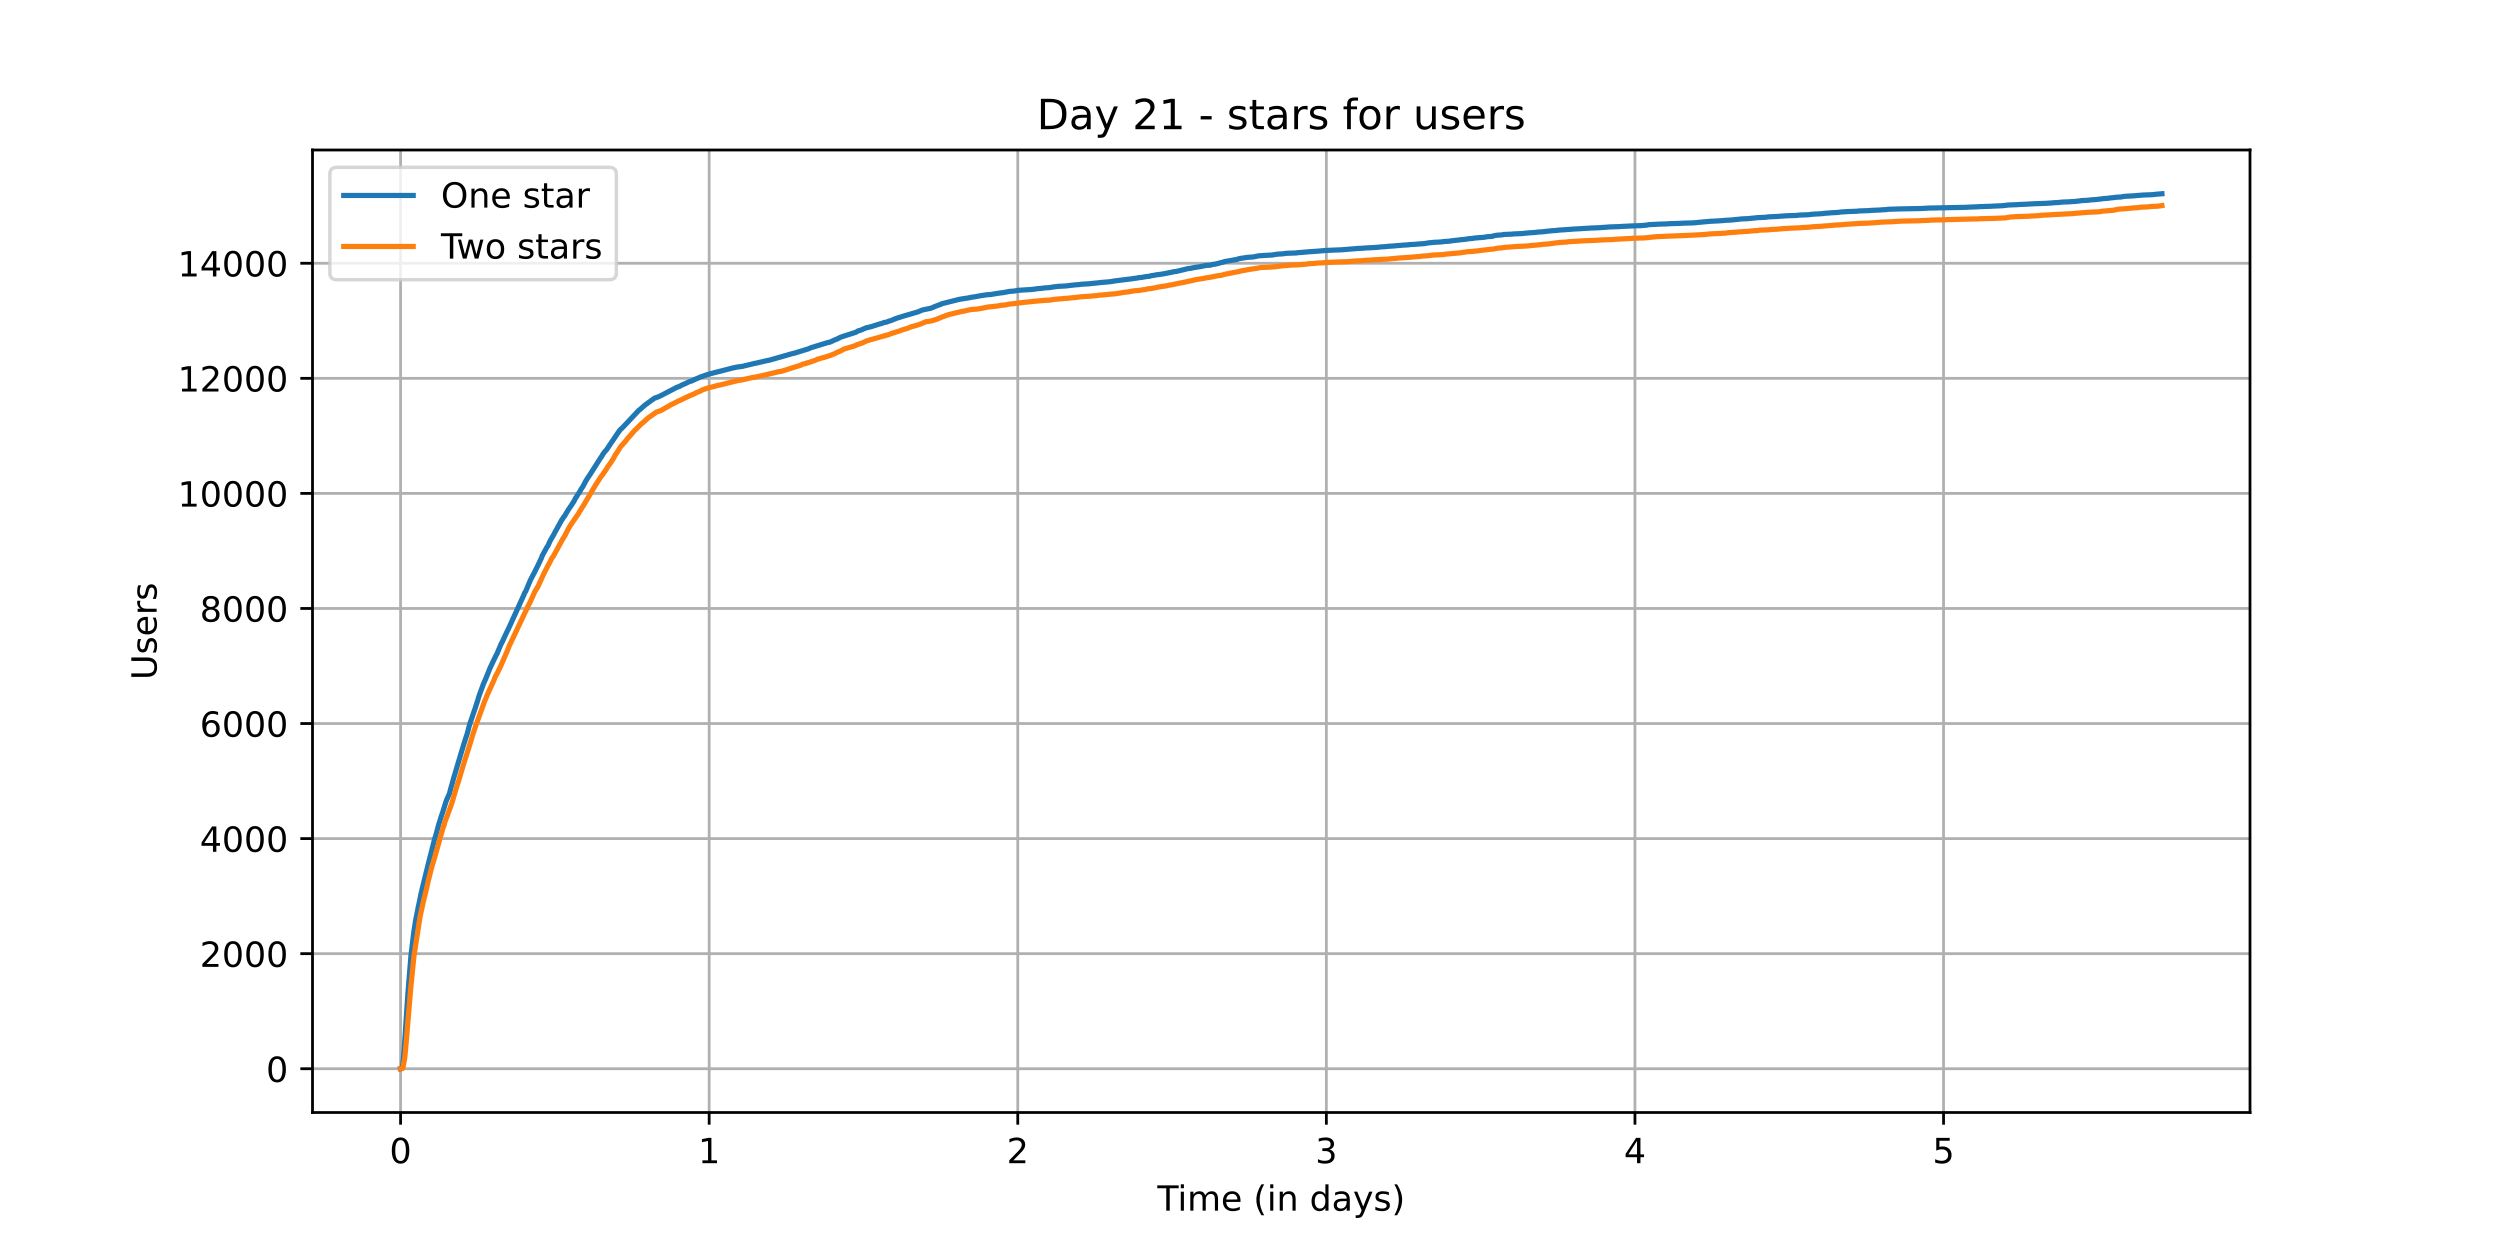 <?xml version="1.0" encoding="utf-8" standalone="no"?>
<!DOCTYPE svg PUBLIC "-//W3C//DTD SVG 1.1//EN"
  "http://www.w3.org/Graphics/SVG/1.1/DTD/svg11.dtd">
<!-- Created with matplotlib (https://matplotlib.org/) -->
<svg height="360pt" version="1.1" viewBox="0 0 720 360" width="720pt" xmlns="http://www.w3.org/2000/svg" xmlns:xlink="http://www.w3.org/1999/xlink">
 <defs>
  <style type="text/css">*{stroke-linecap:butt;stroke-linejoin:round;}</style>
 </defs>
 <g id="figure_1">
  <g id="patch_1">
   <path d="M 0 360 
L 720 360 
L 720 0 
L 0 0 
z
" style="fill:#ffffff;"/>
  </g>
  <g id="axes_1">
   <g id="patch_2">
    <path d="M 90 320.4 
L 648 320.4 
L 648 43.2 
L 90 43.2 
z
" style="fill:#ffffff;"/>
   </g>
   <g id="matplotlib.axis_1">
    <g id="xtick_1">
     <g id="line2d_1">
      <path clip-path="url(#p41614af7f3)" d="M 115.364 320.4 
L 115.364 43.2 
" style="fill:none;stroke:#b0b0b0;stroke-linecap:square;stroke-width:0.8;"/>
     </g>
     <g id="line2d_2">
      <defs>
       <path d="M 0 0 
L 0 3.5 
" id="md6f1d90fc0" style="stroke:#000000;stroke-width:0.8;"/>
      </defs>
      <g>
       <use style="stroke:#000000;stroke-width:0.8;" x="115.364" xlink:href="#md6f1d90fc0" y="320.4"/>
      </g>
     </g>
     <g id="text_1">
      <!-- 0 -->
      <g transform="translate(112.182 334.998)scale(0.1 -0.1)">
       <defs>
        <path d="M 31.781 66.406 
Q 24.172 66.406 20.328 58.906 
Q 16.5 51.422 16.5 36.375 
Q 16.5 21.391 20.328 13.891 
Q 24.172 6.391 31.781 6.391 
Q 39.453 6.391 43.281 13.891 
Q 47.125 21.391 47.125 36.375 
Q 47.125 51.422 43.281 58.906 
Q 39.453 66.406 31.781 66.406 
z
M 31.781 74.219 
Q 44.047 74.219 50.516 64.516 
Q 56.984 54.828 56.984 36.375 
Q 56.984 17.969 50.516 8.266 
Q 44.047 -1.422 31.781 -1.422 
Q 19.531 -1.422 13.062 8.266 
Q 6.594 17.969 6.594 36.375 
Q 6.594 54.828 13.062 64.516 
Q 19.531 74.219 31.781 74.219 
z
" id="DejaVuSans-48"/>
       </defs>
       <use xlink:href="#DejaVuSans-48"/>
      </g>
     </g>
    </g>
    <g id="xtick_2">
     <g id="line2d_3">
      <path clip-path="url(#p41614af7f3)" d="M 204.239 320.4 
L 204.239 43.2 
" style="fill:none;stroke:#b0b0b0;stroke-linecap:square;stroke-width:0.8;"/>
     </g>
     <g id="line2d_4">
      <g>
       <use style="stroke:#000000;stroke-width:0.8;" x="204.239" xlink:href="#md6f1d90fc0" y="320.4"/>
      </g>
     </g>
     <g id="text_2">
      <!-- 1 -->
      <g transform="translate(201.058 334.998)scale(0.1 -0.1)">
       <defs>
        <path d="M 12.406 8.297 
L 28.516 8.297 
L 28.516 63.922 
L 10.984 60.406 
L 10.984 69.391 
L 28.422 72.906 
L 38.281 72.906 
L 38.281 8.297 
L 54.391 8.297 
L 54.391 0 
L 12.406 0 
z
" id="DejaVuSans-49"/>
       </defs>
       <use xlink:href="#DejaVuSans-49"/>
      </g>
     </g>
    </g>
    <g id="xtick_3">
     <g id="line2d_5">
      <path clip-path="url(#p41614af7f3)" d="M 293.115 320.4 
L 293.115 43.2 
" style="fill:none;stroke:#b0b0b0;stroke-linecap:square;stroke-width:0.8;"/>
     </g>
     <g id="line2d_6">
      <g>
       <use style="stroke:#000000;stroke-width:0.8;" x="293.115" xlink:href="#md6f1d90fc0" y="320.4"/>
      </g>
     </g>
     <g id="text_3">
      <!-- 2 -->
      <g transform="translate(289.934 334.998)scale(0.1 -0.1)">
       <defs>
        <path d="M 19.188 8.297 
L 53.609 8.297 
L 53.609 0 
L 7.328 0 
L 7.328 8.297 
Q 12.938 14.109 22.625 23.891 
Q 32.328 33.688 34.812 36.531 
Q 39.547 41.844 41.422 45.531 
Q 43.312 49.219 43.312 52.781 
Q 43.312 58.594 39.234 62.25 
Q 35.156 65.922 28.609 65.922 
Q 23.969 65.922 18.812 64.312 
Q 13.672 62.703 7.812 59.422 
L 7.812 69.391 
Q 13.766 71.781 18.938 73 
Q 24.125 74.219 28.422 74.219 
Q 39.75 74.219 46.484 68.547 
Q 53.219 62.891 53.219 53.422 
Q 53.219 48.922 51.531 44.891 
Q 49.859 40.875 45.406 35.406 
Q 44.188 33.984 37.641 27.219 
Q 31.109 20.453 19.188 8.297 
z
" id="DejaVuSans-50"/>
       </defs>
       <use xlink:href="#DejaVuSans-50"/>
      </g>
     </g>
    </g>
    <g id="xtick_4">
     <g id="line2d_7">
      <path clip-path="url(#p41614af7f3)" d="M 381.99 320.4 
L 381.99 43.2 
" style="fill:none;stroke:#b0b0b0;stroke-linecap:square;stroke-width:0.8;"/>
     </g>
     <g id="line2d_8">
      <g>
       <use style="stroke:#000000;stroke-width:0.8;" x="381.99" xlink:href="#md6f1d90fc0" y="320.4"/>
      </g>
     </g>
     <g id="text_4">
      <!-- 3 -->
      <g transform="translate(378.809 334.998)scale(0.1 -0.1)">
       <defs>
        <path d="M 40.578 39.312 
Q 47.656 37.797 51.625 33 
Q 55.609 28.219 55.609 21.188 
Q 55.609 10.406 48.188 4.484 
Q 40.766 -1.422 27.094 -1.422 
Q 22.516 -1.422 17.656 -0.516 
Q 12.797 0.391 7.625 2.203 
L 7.625 11.719 
Q 11.719 9.328 16.594 8.109 
Q 21.484 6.891 26.812 6.891 
Q 36.078 6.891 40.938 10.547 
Q 45.797 14.203 45.797 21.188 
Q 45.797 27.641 41.281 31.266 
Q 36.766 34.906 28.719 34.906 
L 20.219 34.906 
L 20.219 43.016 
L 29.109 43.016 
Q 36.375 43.016 40.234 45.922 
Q 44.094 48.828 44.094 54.297 
Q 44.094 59.906 40.109 62.906 
Q 36.141 65.922 28.719 65.922 
Q 24.656 65.922 20.016 65.031 
Q 15.375 64.156 9.812 62.312 
L 9.812 71.094 
Q 15.438 72.656 20.344 73.438 
Q 25.25 74.219 29.594 74.219 
Q 40.828 74.219 47.359 69.109 
Q 53.906 64.016 53.906 55.328 
Q 53.906 49.266 50.438 45.094 
Q 46.969 40.922 40.578 39.312 
z
" id="DejaVuSans-51"/>
       </defs>
       <use xlink:href="#DejaVuSans-51"/>
      </g>
     </g>
    </g>
    <g id="xtick_5">
     <g id="line2d_9">
      <path clip-path="url(#p41614af7f3)" d="M 470.866 320.4 
L 470.866 43.2 
" style="fill:none;stroke:#b0b0b0;stroke-linecap:square;stroke-width:0.8;"/>
     </g>
     <g id="line2d_10">
      <g>
       <use style="stroke:#000000;stroke-width:0.8;" x="470.866" xlink:href="#md6f1d90fc0" y="320.4"/>
      </g>
     </g>
     <g id="text_5">
      <!-- 4 -->
      <g transform="translate(467.685 334.998)scale(0.1 -0.1)">
       <defs>
        <path d="M 37.797 64.312 
L 12.891 25.391 
L 37.797 25.391 
z
M 35.203 72.906 
L 47.609 72.906 
L 47.609 25.391 
L 58.016 25.391 
L 58.016 17.188 
L 47.609 17.188 
L 47.609 0 
L 37.797 0 
L 37.797 17.188 
L 4.891 17.188 
L 4.891 26.703 
z
" id="DejaVuSans-52"/>
       </defs>
       <use xlink:href="#DejaVuSans-52"/>
      </g>
     </g>
    </g>
    <g id="xtick_6">
     <g id="line2d_11">
      <path clip-path="url(#p41614af7f3)" d="M 559.741 320.4 
L 559.741 43.2 
" style="fill:none;stroke:#b0b0b0;stroke-linecap:square;stroke-width:0.8;"/>
     </g>
     <g id="line2d_12">
      <g>
       <use style="stroke:#000000;stroke-width:0.8;" x="559.741" xlink:href="#md6f1d90fc0" y="320.4"/>
      </g>
     </g>
     <g id="text_6">
      <!-- 5 -->
      <g transform="translate(556.56 334.998)scale(0.1 -0.1)">
       <defs>
        <path d="M 10.797 72.906 
L 49.516 72.906 
L 49.516 64.594 
L 19.828 64.594 
L 19.828 46.734 
Q 21.969 47.469 24.109 47.828 
Q 26.266 48.188 28.422 48.188 
Q 40.625 48.188 47.75 41.5 
Q 54.891 34.812 54.891 23.391 
Q 54.891 11.625 47.562 5.094 
Q 40.234 -1.422 26.906 -1.422 
Q 22.312 -1.422 17.547 -0.641 
Q 12.797 0.141 7.719 1.703 
L 7.719 11.625 
Q 12.109 9.234 16.797 8.062 
Q 21.484 6.891 26.703 6.891 
Q 35.156 6.891 40.078 11.328 
Q 45.016 15.766 45.016 23.391 
Q 45.016 31 40.078 35.438 
Q 35.156 39.891 26.703 39.891 
Q 22.75 39.891 18.812 39.016 
Q 14.891 38.141 10.797 36.281 
z
" id="DejaVuSans-53"/>
       </defs>
       <use xlink:href="#DejaVuSans-53"/>
      </g>
     </g>
    </g>
    <g id="text_7">
     <!-- Time (in days) -->
     <g transform="translate(333.327 348.677)scale(0.1 -0.1)">
      <defs>
       <path d="M -0.297 72.906 
L 61.375 72.906 
L 61.375 64.594 
L 35.5 64.594 
L 35.5 0 
L 25.594 0 
L 25.594 64.594 
L -0.297 64.594 
z
" id="DejaVuSans-84"/>
       <path d="M 9.422 54.688 
L 18.406 54.688 
L 18.406 0 
L 9.422 0 
z
M 9.422 75.984 
L 18.406 75.984 
L 18.406 64.594 
L 9.422 64.594 
z
" id="DejaVuSans-105"/>
       <path d="M 52 44.188 
Q 55.375 50.25 60.062 53.125 
Q 64.75 56 71.094 56 
Q 79.641 56 84.281 50.016 
Q 88.922 44.047 88.922 33.016 
L 88.922 0 
L 79.891 0 
L 79.891 32.719 
Q 79.891 40.578 77.094 44.375 
Q 74.312 48.188 68.609 48.188 
Q 61.625 48.188 57.562 43.547 
Q 53.516 38.922 53.516 30.906 
L 53.516 0 
L 44.484 0 
L 44.484 32.719 
Q 44.484 40.625 41.703 44.406 
Q 38.922 48.188 33.109 48.188 
Q 26.219 48.188 22.156 43.531 
Q 18.109 38.875 18.109 30.906 
L 18.109 0 
L 9.078 0 
L 9.078 54.688 
L 18.109 54.688 
L 18.109 46.188 
Q 21.188 51.219 25.484 53.609 
Q 29.781 56 35.688 56 
Q 41.656 56 45.828 52.969 
Q 50 49.953 52 44.188 
z
" id="DejaVuSans-109"/>
       <path d="M 56.203 29.594 
L 56.203 25.203 
L 14.891 25.203 
Q 15.484 15.922 20.484 11.062 
Q 25.484 6.203 34.422 6.203 
Q 39.594 6.203 44.453 7.469 
Q 49.312 8.734 54.109 11.281 
L 54.109 2.781 
Q 49.266 0.734 44.188 -0.344 
Q 39.109 -1.422 33.891 -1.422 
Q 20.797 -1.422 13.156 6.188 
Q 5.516 13.812 5.516 26.812 
Q 5.516 40.234 12.766 48.109 
Q 20.016 56 32.328 56 
Q 43.359 56 49.781 48.891 
Q 56.203 41.797 56.203 29.594 
z
M 47.219 32.234 
Q 47.125 39.594 43.094 43.984 
Q 39.062 48.391 32.422 48.391 
Q 24.906 48.391 20.391 44.141 
Q 15.875 39.891 15.188 32.172 
z
" id="DejaVuSans-101"/>
       <path id="DejaVuSans-32"/>
       <path d="M 31 75.875 
Q 24.469 64.656 21.281 53.656 
Q 18.109 42.672 18.109 31.391 
Q 18.109 20.125 21.312 9.062 
Q 24.516 -2 31 -13.188 
L 23.188 -13.188 
Q 15.875 -1.703 12.234 9.375 
Q 8.594 20.453 8.594 31.391 
Q 8.594 42.281 12.203 53.312 
Q 15.828 64.359 23.188 75.875 
z
" id="DejaVuSans-40"/>
       <path d="M 54.891 33.016 
L 54.891 0 
L 45.906 0 
L 45.906 32.719 
Q 45.906 40.484 42.875 44.328 
Q 39.844 48.188 33.797 48.188 
Q 26.516 48.188 22.312 43.547 
Q 18.109 38.922 18.109 30.906 
L 18.109 0 
L 9.078 0 
L 9.078 54.688 
L 18.109 54.688 
L 18.109 46.188 
Q 21.344 51.125 25.703 53.562 
Q 30.078 56 35.797 56 
Q 45.219 56 50.047 50.172 
Q 54.891 44.344 54.891 33.016 
z
" id="DejaVuSans-110"/>
       <path d="M 45.406 46.391 
L 45.406 75.984 
L 54.391 75.984 
L 54.391 0 
L 45.406 0 
L 45.406 8.203 
Q 42.578 3.328 38.25 0.953 
Q 33.938 -1.422 27.875 -1.422 
Q 17.969 -1.422 11.734 6.484 
Q 5.516 14.406 5.516 27.297 
Q 5.516 40.188 11.734 48.094 
Q 17.969 56 27.875 56 
Q 33.938 56 38.25 53.625 
Q 42.578 51.266 45.406 46.391 
z
M 14.797 27.297 
Q 14.797 17.391 18.875 11.75 
Q 22.953 6.109 30.078 6.109 
Q 37.203 6.109 41.297 11.75 
Q 45.406 17.391 45.406 27.297 
Q 45.406 37.203 41.297 42.844 
Q 37.203 48.484 30.078 48.484 
Q 22.953 48.484 18.875 42.844 
Q 14.797 37.203 14.797 27.297 
z
" id="DejaVuSans-100"/>
       <path d="M 34.281 27.484 
Q 23.391 27.484 19.188 25 
Q 14.984 22.516 14.984 16.5 
Q 14.984 11.719 18.141 8.906 
Q 21.297 6.109 26.703 6.109 
Q 34.188 6.109 38.703 11.406 
Q 43.219 16.703 43.219 25.484 
L 43.219 27.484 
z
M 52.203 31.203 
L 52.203 0 
L 43.219 0 
L 43.219 8.297 
Q 40.141 3.328 35.547 0.953 
Q 30.953 -1.422 24.312 -1.422 
Q 15.922 -1.422 10.953 3.297 
Q 6 8.016 6 15.922 
Q 6 25.141 12.172 29.828 
Q 18.359 34.516 30.609 34.516 
L 43.219 34.516 
L 43.219 35.406 
Q 43.219 41.609 39.141 45 
Q 35.062 48.391 27.688 48.391 
Q 23 48.391 18.547 47.266 
Q 14.109 46.141 10.016 43.891 
L 10.016 52.203 
Q 14.938 54.109 19.578 55.047 
Q 24.219 56 28.609 56 
Q 40.484 56 46.344 49.844 
Q 52.203 43.703 52.203 31.203 
z
" id="DejaVuSans-97"/>
       <path d="M 32.172 -5.078 
Q 28.375 -14.844 24.75 -17.812 
Q 21.141 -20.797 15.094 -20.797 
L 7.906 -20.797 
L 7.906 -13.281 
L 13.188 -13.281 
Q 16.891 -13.281 18.938 -11.516 
Q 21 -9.766 23.484 -3.219 
L 25.094 0.875 
L 2.984 54.688 
L 12.5 54.688 
L 29.594 11.922 
L 46.688 54.688 
L 56.203 54.688 
z
" id="DejaVuSans-121"/>
       <path d="M 44.281 53.078 
L 44.281 44.578 
Q 40.484 46.531 36.375 47.5 
Q 32.281 48.484 27.875 48.484 
Q 21.188 48.484 17.844 46.438 
Q 14.5 44.391 14.5 40.281 
Q 14.5 37.156 16.891 35.375 
Q 19.281 33.594 26.516 31.984 
L 29.594 31.297 
Q 39.156 29.25 43.188 25.516 
Q 47.219 21.781 47.219 15.094 
Q 47.219 7.469 41.188 3.016 
Q 35.156 -1.422 24.609 -1.422 
Q 20.219 -1.422 15.453 -0.562 
Q 10.688 0.297 5.422 2 
L 5.422 11.281 
Q 10.406 8.688 15.234 7.391 
Q 20.062 6.109 24.812 6.109 
Q 31.156 6.109 34.562 8.281 
Q 37.984 10.453 37.984 14.406 
Q 37.984 18.062 35.516 20.016 
Q 33.062 21.969 24.703 23.781 
L 21.578 24.516 
Q 13.234 26.266 9.516 29.906 
Q 5.812 33.547 5.812 39.891 
Q 5.812 47.609 11.281 51.797 
Q 16.75 56 26.812 56 
Q 31.781 56 36.172 55.266 
Q 40.578 54.547 44.281 53.078 
z
" id="DejaVuSans-115"/>
       <path d="M 8.016 75.875 
L 15.828 75.875 
Q 23.141 64.359 26.781 53.312 
Q 30.422 42.281 30.422 31.391 
Q 30.422 20.453 26.781 9.375 
Q 23.141 -1.703 15.828 -13.188 
L 8.016 -13.188 
Q 14.5 -2 17.703 9.062 
Q 20.906 20.125 20.906 31.391 
Q 20.906 42.672 17.703 53.656 
Q 14.5 64.656 8.016 75.875 
z
" id="DejaVuSans-41"/>
      </defs>
      <use xlink:href="#DejaVuSans-84"/>
      <use x="57.959" xlink:href="#DejaVuSans-105"/>
      <use x="85.742" xlink:href="#DejaVuSans-109"/>
      <use x="183.154" xlink:href="#DejaVuSans-101"/>
      <use x="244.678" xlink:href="#DejaVuSans-32"/>
      <use x="276.465" xlink:href="#DejaVuSans-40"/>
      <use x="315.479" xlink:href="#DejaVuSans-105"/>
      <use x="343.262" xlink:href="#DejaVuSans-110"/>
      <use x="406.641" xlink:href="#DejaVuSans-32"/>
      <use x="438.428" xlink:href="#DejaVuSans-100"/>
      <use x="501.904" xlink:href="#DejaVuSans-97"/>
      <use x="563.184" xlink:href="#DejaVuSans-121"/>
      <use x="622.363" xlink:href="#DejaVuSans-115"/>
      <use x="674.463" xlink:href="#DejaVuSans-41"/>
     </g>
    </g>
   </g>
   <g id="matplotlib.axis_2">
    <g id="ytick_1">
     <g id="line2d_13">
      <path clip-path="url(#p41614af7f3)" d="M 90 307.8 
L 648 307.8 
" style="fill:none;stroke:#b0b0b0;stroke-linecap:square;stroke-width:0.8;"/>
     </g>
     <g id="line2d_14">
      <defs>
       <path d="M 0 0 
L -3.5 0 
" id="mca135cfff0" style="stroke:#000000;stroke-width:0.8;"/>
      </defs>
      <g>
       <use style="stroke:#000000;stroke-width:0.8;" x="90" xlink:href="#mca135cfff0" y="307.8"/>
      </g>
     </g>
     <g id="text_8">
      <!-- 0 -->
      <g transform="translate(76.638 311.599)scale(0.1 -0.1)">
       <use xlink:href="#DejaVuSans-48"/>
      </g>
     </g>
    </g>
    <g id="ytick_2">
     <g id="line2d_15">
      <path clip-path="url(#p41614af7f3)" d="M 90 274.66 
L 648 274.66 
" style="fill:none;stroke:#b0b0b0;stroke-linecap:square;stroke-width:0.8;"/>
     </g>
     <g id="line2d_16">
      <g>
       <use style="stroke:#000000;stroke-width:0.8;" x="90" xlink:href="#mca135cfff0" y="274.66"/>
      </g>
     </g>
     <g id="text_9">
      <!-- 2000 -->
      <g transform="translate(57.55 278.459)scale(0.1 -0.1)">
       <use xlink:href="#DejaVuSans-50"/>
       <use x="63.623" xlink:href="#DejaVuSans-48"/>
       <use x="127.246" xlink:href="#DejaVuSans-48"/>
       <use x="190.869" xlink:href="#DejaVuSans-48"/>
      </g>
     </g>
    </g>
    <g id="ytick_3">
     <g id="line2d_17">
      <path clip-path="url(#p41614af7f3)" d="M 90 241.519 
L 648 241.519 
" style="fill:none;stroke:#b0b0b0;stroke-linecap:square;stroke-width:0.8;"/>
     </g>
     <g id="line2d_18">
      <g>
       <use style="stroke:#000000;stroke-width:0.8;" x="90" xlink:href="#mca135cfff0" y="241.519"/>
      </g>
     </g>
     <g id="text_10">
      <!-- 4000 -->
      <g transform="translate(57.55 245.318)scale(0.1 -0.1)">
       <use xlink:href="#DejaVuSans-52"/>
       <use x="63.623" xlink:href="#DejaVuSans-48"/>
       <use x="127.246" xlink:href="#DejaVuSans-48"/>
       <use x="190.869" xlink:href="#DejaVuSans-48"/>
      </g>
     </g>
    </g>
    <g id="ytick_4">
     <g id="line2d_19">
      <path clip-path="url(#p41614af7f3)" d="M 90 208.379 
L 648 208.379 
" style="fill:none;stroke:#b0b0b0;stroke-linecap:square;stroke-width:0.8;"/>
     </g>
     <g id="line2d_20">
      <g>
       <use style="stroke:#000000;stroke-width:0.8;" x="90" xlink:href="#mca135cfff0" y="208.379"/>
      </g>
     </g>
     <g id="text_11">
      <!-- 6000 -->
      <g transform="translate(57.55 212.178)scale(0.1 -0.1)">
       <defs>
        <path d="M 33.016 40.375 
Q 26.375 40.375 22.484 35.828 
Q 18.609 31.297 18.609 23.391 
Q 18.609 15.531 22.484 10.953 
Q 26.375 6.391 33.016 6.391 
Q 39.656 6.391 43.531 10.953 
Q 47.406 15.531 47.406 23.391 
Q 47.406 31.297 43.531 35.828 
Q 39.656 40.375 33.016 40.375 
z
M 52.594 71.297 
L 52.594 62.312 
Q 48.875 64.062 45.094 64.984 
Q 41.312 65.922 37.594 65.922 
Q 27.828 65.922 22.672 59.328 
Q 17.531 52.734 16.797 39.406 
Q 19.672 43.656 24.016 45.922 
Q 28.375 48.188 33.594 48.188 
Q 44.578 48.188 50.953 41.516 
Q 57.328 34.859 57.328 23.391 
Q 57.328 12.156 50.688 5.359 
Q 44.047 -1.422 33.016 -1.422 
Q 20.359 -1.422 13.672 8.266 
Q 6.984 17.969 6.984 36.375 
Q 6.984 53.656 15.188 63.938 
Q 23.391 74.219 37.203 74.219 
Q 40.922 74.219 44.703 73.484 
Q 48.484 72.75 52.594 71.297 
z
" id="DejaVuSans-54"/>
       </defs>
       <use xlink:href="#DejaVuSans-54"/>
       <use x="63.623" xlink:href="#DejaVuSans-48"/>
       <use x="127.246" xlink:href="#DejaVuSans-48"/>
       <use x="190.869" xlink:href="#DejaVuSans-48"/>
      </g>
     </g>
    </g>
    <g id="ytick_5">
     <g id="line2d_21">
      <path clip-path="url(#p41614af7f3)" d="M 90 175.238 
L 648 175.238 
" style="fill:none;stroke:#b0b0b0;stroke-linecap:square;stroke-width:0.8;"/>
     </g>
     <g id="line2d_22">
      <g>
       <use style="stroke:#000000;stroke-width:0.8;" x="90" xlink:href="#mca135cfff0" y="175.238"/>
      </g>
     </g>
     <g id="text_12">
      <!-- 8000 -->
      <g transform="translate(57.55 179.037)scale(0.1 -0.1)">
       <defs>
        <path d="M 31.781 34.625 
Q 24.75 34.625 20.719 30.859 
Q 16.703 27.094 16.703 20.516 
Q 16.703 13.922 20.719 10.156 
Q 24.75 6.391 31.781 6.391 
Q 38.812 6.391 42.859 10.172 
Q 46.922 13.969 46.922 20.516 
Q 46.922 27.094 42.891 30.859 
Q 38.875 34.625 31.781 34.625 
z
M 21.922 38.812 
Q 15.578 40.375 12.031 44.719 
Q 8.5 49.078 8.5 55.328 
Q 8.5 64.062 14.719 69.141 
Q 20.953 74.219 31.781 74.219 
Q 42.672 74.219 48.875 69.141 
Q 55.078 64.062 55.078 55.328 
Q 55.078 49.078 51.531 44.719 
Q 48 40.375 41.703 38.812 
Q 48.828 37.156 52.797 32.312 
Q 56.781 27.484 56.781 20.516 
Q 56.781 9.906 50.312 4.234 
Q 43.844 -1.422 31.781 -1.422 
Q 19.734 -1.422 13.25 4.234 
Q 6.781 9.906 6.781 20.516 
Q 6.781 27.484 10.781 32.312 
Q 14.797 37.156 21.922 38.812 
z
M 18.312 54.391 
Q 18.312 48.734 21.844 45.562 
Q 25.391 42.391 31.781 42.391 
Q 38.141 42.391 41.719 45.562 
Q 45.312 48.734 45.312 54.391 
Q 45.312 60.062 41.719 63.234 
Q 38.141 66.406 31.781 66.406 
Q 25.391 66.406 21.844 63.234 
Q 18.312 60.062 18.312 54.391 
z
" id="DejaVuSans-56"/>
       </defs>
       <use xlink:href="#DejaVuSans-56"/>
       <use x="63.623" xlink:href="#DejaVuSans-48"/>
       <use x="127.246" xlink:href="#DejaVuSans-48"/>
       <use x="190.869" xlink:href="#DejaVuSans-48"/>
      </g>
     </g>
    </g>
    <g id="ytick_6">
     <g id="line2d_23">
      <path clip-path="url(#p41614af7f3)" d="M 90 142.098 
L 648 142.098 
" style="fill:none;stroke:#b0b0b0;stroke-linecap:square;stroke-width:0.8;"/>
     </g>
     <g id="line2d_24">
      <g>
       <use style="stroke:#000000;stroke-width:0.8;" x="90" xlink:href="#mca135cfff0" y="142.098"/>
      </g>
     </g>
     <g id="text_13">
      <!-- 10000 -->
      <g transform="translate(51.188 145.897)scale(0.1 -0.1)">
       <use xlink:href="#DejaVuSans-49"/>
       <use x="63.623" xlink:href="#DejaVuSans-48"/>
       <use x="127.246" xlink:href="#DejaVuSans-48"/>
       <use x="190.869" xlink:href="#DejaVuSans-48"/>
       <use x="254.492" xlink:href="#DejaVuSans-48"/>
      </g>
     </g>
    </g>
    <g id="ytick_7">
     <g id="line2d_25">
      <path clip-path="url(#p41614af7f3)" d="M 90 108.957 
L 648 108.957 
" style="fill:none;stroke:#b0b0b0;stroke-linecap:square;stroke-width:0.8;"/>
     </g>
     <g id="line2d_26">
      <g>
       <use style="stroke:#000000;stroke-width:0.8;" x="90" xlink:href="#mca135cfff0" y="108.957"/>
      </g>
     </g>
     <g id="text_14">
      <!-- 12000 -->
      <g transform="translate(51.188 112.757)scale(0.1 -0.1)">
       <use xlink:href="#DejaVuSans-49"/>
       <use x="63.623" xlink:href="#DejaVuSans-50"/>
       <use x="127.246" xlink:href="#DejaVuSans-48"/>
       <use x="190.869" xlink:href="#DejaVuSans-48"/>
       <use x="254.492" xlink:href="#DejaVuSans-48"/>
      </g>
     </g>
    </g>
    <g id="ytick_8">
     <g id="line2d_27">
      <path clip-path="url(#p41614af7f3)" d="M 90 75.817 
L 648 75.817 
" style="fill:none;stroke:#b0b0b0;stroke-linecap:square;stroke-width:0.8;"/>
     </g>
     <g id="line2d_28">
      <g>
       <use style="stroke:#000000;stroke-width:0.8;" x="90" xlink:href="#mca135cfff0" y="75.817"/>
      </g>
     </g>
     <g id="text_15">
      <!-- 14000 -->
      <g transform="translate(51.188 79.616)scale(0.1 -0.1)">
       <use xlink:href="#DejaVuSans-49"/>
       <use x="63.623" xlink:href="#DejaVuSans-52"/>
       <use x="127.246" xlink:href="#DejaVuSans-48"/>
       <use x="190.869" xlink:href="#DejaVuSans-48"/>
       <use x="254.492" xlink:href="#DejaVuSans-48"/>
      </g>
     </g>
    </g>
    <g id="text_16">
     <!-- Users -->
     <g transform="translate(45.108 195.801)rotate(-90)scale(0.1 -0.1)">
      <defs>
       <path d="M 8.688 72.906 
L 18.609 72.906 
L 18.609 28.609 
Q 18.609 16.891 22.844 11.734 
Q 27.094 6.594 36.625 6.594 
Q 46.094 6.594 50.344 11.734 
Q 54.594 16.891 54.594 28.609 
L 54.594 72.906 
L 64.5 72.906 
L 64.5 27.391 
Q 64.5 13.141 57.438 5.859 
Q 50.391 -1.422 36.625 -1.422 
Q 22.797 -1.422 15.734 5.859 
Q 8.688 13.141 8.688 27.391 
z
" id="DejaVuSans-85"/>
       <path d="M 41.109 46.297 
Q 39.594 47.172 37.812 47.578 
Q 36.031 48 33.891 48 
Q 26.266 48 22.188 43.047 
Q 18.109 38.094 18.109 28.812 
L 18.109 0 
L 9.078 0 
L 9.078 54.688 
L 18.109 54.688 
L 18.109 46.188 
Q 20.953 51.172 25.484 53.578 
Q 30.031 56 36.531 56 
Q 37.453 56 38.578 55.875 
Q 39.703 55.766 41.062 55.516 
z
" id="DejaVuSans-114"/>
      </defs>
      <use xlink:href="#DejaVuSans-85"/>
      <use x="73.193" xlink:href="#DejaVuSans-115"/>
      <use x="125.293" xlink:href="#DejaVuSans-101"/>
      <use x="186.816" xlink:href="#DejaVuSans-114"/>
      <use x="227.93" xlink:href="#DejaVuSans-115"/>
     </g>
    </g>
   </g>
   <g id="line2d_29">
    <path clip-path="url(#p41614af7f3)" d="M 115.364 307.8 
L 115.726 307.717 
L 115.786 307.651 
L 116.031 306.474 
L 116.398 302.348 
L 116.888 294.991 
L 117.499 285.745 
L 118.357 275.273 
L 119.151 268.611 
L 119.702 265.049 
L 120.558 260.741 
L 120.741 259.962 
L 121.17 257.808 
L 121.659 255.687 
L 123.8 246.971 
L 123.984 246.324 
L 125.145 241.735 
L 125.512 240.575 
L 125.94 239.017 
L 126.368 237.377 
L 126.675 236.482 
L 126.98 235.421 
L 127.347 234.344 
L 127.47 233.996 
L 128.448 230.848 
L 128.693 230.235 
L 129.304 228.859 
L 129.426 228.594 
L 129.733 227.451 
L 129.854 226.937 
L 130.221 225.711 
L 130.649 224.12 
L 133.157 215.703 
L 133.402 214.891 
L 134.38 211.825 
L 134.503 211.51 
L 135.242 208.677 
L 136.526 204.915 
L 136.832 204.037 
L 137.566 201.767 
L 137.933 200.508 
L 139.218 196.995 
L 139.83 195.636 
L 140.87 193.051 
L 140.991 192.72 
L 141.298 192.04 
L 142.399 189.704 
L 142.949 188.577 
L 143.071 188.445 
L 144.234 185.644 
L 144.722 184.716 
L 145.395 183.225 
L 146.19 181.568 
L 146.313 181.319 
L 146.618 180.69 
L 150.839 171.41 
L 151.144 170.648 
L 151.327 170.433 
L 151.572 169.903 
L 151.939 169.008 
L 152.735 167.135 
L 152.979 166.638 
L 153.835 165.014 
L 154.325 164.037 
L 154.936 162.811 
L 155.915 160.739 
L 156.221 159.927 
L 157.199 158.171 
L 157.504 157.574 
L 157.689 157.359 
L 157.811 157.177 
L 158.3 156.066 
L 158.422 155.801 
L 159.584 153.78 
L 159.952 153.034 
L 160.074 152.852 
L 161.847 149.621 
L 161.909 149.621 
L 162.337 148.892 
L 162.52 148.742 
L 163.683 146.787 
L 164.172 146.091 
L 164.539 145.544 
L 164.722 145.263 
L 164.906 144.964 
L 165.273 144.418 
L 165.701 143.556 
L 166.068 143.009 
L 166.435 142.396 
L 166.802 141.882 
L 167.414 140.789 
L 167.842 140.176 
L 168.76 138.436 
L 169.434 137.375 
L 169.923 136.663 
L 172.86 132.04 
L 173.288 131.427 
L 173.717 130.681 
L 173.839 130.548 
L 174.145 130.101 
L 174.636 129.604 
L 176.043 127.499 
L 176.471 126.886 
L 178.123 124.417 
L 178.184 124.401 
L 178.49 123.904 
L 178.918 123.489 
L 179.224 123.224 
L 183.997 118.154 
L 184.18 118.054 
L 185.405 116.977 
L 185.648 116.745 
L 187.485 115.403 
L 187.606 115.304 
L 188.585 114.624 
L 188.952 114.525 
L 189.932 114.144 
L 194.214 111.923 
L 194.581 111.725 
L 194.948 111.542 
L 195.683 111.294 
L 195.928 111.145 
L 196.233 110.962 
L 197.334 110.482 
L 197.517 110.415 
L 198.007 110.15 
L 198.679 109.869 
L 198.924 109.802 
L 199.23 109.703 
L 200.82 108.957 
L 201.127 108.874 
L 201.554 108.642 
L 203.022 108.129 
L 203.573 107.93 
L 203.94 107.864 
L 204.185 107.731 
L 210.667 106.074 
L 210.851 106.008 
L 211.034 105.958 
L 211.585 105.875 
L 212.014 105.759 
L 212.809 105.643 
L 213.665 105.544 
L 217.151 104.699 
L 217.701 104.599 
L 220.882 103.854 
L 221.494 103.754 
L 228.282 101.816 
L 228.466 101.766 
L 228.955 101.683 
L 229.567 101.468 
L 232.808 100.473 
L 233.786 100.059 
L 234.214 99.96 
L 234.765 99.761 
L 235.132 99.661 
L 236.844 99.131 
L 237.027 99.065 
L 237.395 98.965 
L 237.823 98.833 
L 238.067 98.75 
L 238.435 98.651 
L 238.863 98.568 
L 239.107 98.501 
L 240.514 97.855 
L 241.186 97.59 
L 241.493 97.408 
L 241.676 97.358 
L 241.981 97.159 
L 243.389 96.679 
L 243.878 96.53 
L 245.958 95.867 
L 246.141 95.784 
L 246.447 95.718 
L 247.121 95.303 
L 247.488 95.204 
L 247.855 95.105 
L 248.528 94.806 
L 248.895 94.641 
L 249.568 94.375 
L 250.057 94.293 
L 250.546 94.144 
L 250.913 94.077 
L 251.158 93.994 
L 253.299 93.315 
L 253.483 93.265 
L 253.85 93.182 
L 254.645 92.868 
L 255.257 92.785 
L 256.052 92.47 
L 256.48 92.37 
L 257.215 92.072 
L 258.132 91.691 
L 258.438 91.592 
L 260.09 91.078 
L 260.274 91.012 
L 264.434 89.802 
L 264.679 89.686 
L 265.658 89.272 
L 267.432 88.907 
L 267.922 88.824 
L 268.657 88.543 
L 268.84 88.443 
L 269.636 88.129 
L 269.881 88.029 
L 270.553 87.781 
L 270.798 87.714 
L 271.043 87.565 
L 271.226 87.515 
L 271.41 87.433 
L 276.305 86.206 
L 276.917 86.107 
L 277.834 85.958 
L 278.568 85.858 
L 280.097 85.56 
L 280.893 85.461 
L 281.26 85.378 
L 281.811 85.278 
L 282.973 85.063 
L 283.646 84.997 
L 283.891 84.914 
L 285.42 84.814 
L 286.521 84.616 
L 287.132 84.516 
L 288.111 84.367 
L 289.028 84.268 
L 289.457 84.152 
L 290.068 84.069 
L 290.496 83.953 
L 291.658 83.853 
L 292.331 83.787 
L 292.821 83.688 
L 293.126 83.621 
L 294.656 83.522 
L 295.144 83.489 
L 296.857 83.389 
L 297.469 83.323 
L 298.325 83.224 
L 298.57 83.157 
L 299.853 83.058 
L 300.771 82.925 
L 302.239 82.826 
L 302.484 82.793 
L 302.973 82.693 
L 303.646 82.611 
L 304.441 82.511 
L 304.992 82.461 
L 306.949 82.362 
L 307.622 82.279 
L 308.355 82.18 
L 309.028 82.114 
L 309.946 82.014 
L 310.373 81.998 
L 311.23 81.898 
L 311.841 81.832 
L 313.677 81.732 
L 314.472 81.633 
L 315.45 81.534 
L 316.062 81.484 
L 316.735 81.401 
L 317.041 81.351 
L 318.388 81.252 
L 318.938 81.202 
L 319.916 81.103 
L 320.838 80.937 
L 324.065 80.523 
L 324.676 80.456 
L 325.41 80.357 
L 325.961 80.307 
L 326.45 80.208 
L 326.694 80.175 
L 327.429 80.092 
L 327.796 79.993 
L 328.835 79.893 
L 330.18 79.645 
L 331.098 79.562 
L 331.403 79.429 
L 332.383 79.28 
L 332.81 79.197 
L 333.116 79.131 
L 334.034 79.031 
L 334.889 78.899 
L 335.44 78.799 
L 337.092 78.468 
L 337.52 78.402 
L 337.825 78.286 
L 338.743 78.186 
L 342.168 77.358 
L 343.024 77.258 
L 343.452 77.142 
L 344.676 76.927 
L 345.471 76.828 
L 347.307 76.447 
L 348.653 76.364 
L 349.203 76.165 
L 349.938 76.082 
L 350.305 75.983 
L 350.733 75.9 
L 351.222 75.734 
L 351.467 75.717 
L 351.651 75.618 
L 352.262 75.519 
L 352.63 75.336 
L 353.609 75.171 
L 354.282 75.071 
L 355.506 74.839 
L 356.178 74.74 
L 356.484 74.607 
L 356.852 74.508 
L 357.219 74.425 
L 357.831 74.342 
L 358.076 74.309 
L 358.627 74.21 
L 359.361 74.11 
L 360.891 74.011 
L 362.481 73.679 
L 363.95 73.58 
L 364.439 73.547 
L 366.459 73.447 
L 366.826 73.348 
L 367.499 73.265 
L 367.805 73.199 
L 369.518 73.099 
L 369.824 73.05 
L 370.558 72.95 
L 373.372 72.851 
L 373.74 72.768 
L 374.291 72.735 
L 375.576 72.635 
L 376.126 72.586 
L 377.166 72.486 
L 377.594 72.47 
L 379.062 72.37 
L 379.674 72.321 
L 380.835 72.221 
L 381.509 72.155 
L 383.465 72.055 
L 383.955 72.039 
L 386.463 71.939 
L 387.013 71.89 
L 388.176 71.79 
L 388.726 71.741 
L 390.194 71.641 
L 390.867 71.558 
L 392.762 71.475 
L 393.068 71.426 
L 395.025 71.326 
L 395.453 71.31 
L 396.861 71.21 
L 397.533 71.127 
L 399.062 71.028 
L 399.857 70.929 
L 401.509 70.829 
L 402.12 70.763 
L 403.405 70.663 
L 403.955 70.614 
L 405.607 70.514 
L 405.913 70.448 
L 407.808 70.349 
L 408.543 70.266 
L 410.132 70.166 
L 411.356 69.951 
L 412.395 69.852 
L 413.069 69.785 
L 415.026 69.686 
L 415.943 69.553 
L 417.533 69.454 
L 417.901 69.371 
L 418.756 69.272 
L 419.368 69.205 
L 420.102 69.122 
L 420.347 69.089 
L 421.203 68.99 
L 421.815 68.94 
L 422.549 68.841 
L 422.915 68.758 
L 424.139 68.658 
L 424.506 68.576 
L 425.607 68.476 
L 426.096 68.443 
L 427.319 68.344 
L 428.421 68.161 
L 429.704 68.079 
L 430.256 67.896 
L 431.234 67.731 
L 432.579 67.648 
L 433.008 67.532 
L 435.395 67.432 
L 436.006 67.366 
L 438.332 67.267 
L 439.004 67.184 
L 440.167 67.084 
L 440.411 67.051 
L 442.063 66.952 
L 442.919 66.836 
L 444.449 66.736 
L 445.245 66.637 
L 446.101 66.538 
L 446.775 66.471 
L 448.182 66.372 
L 448.917 66.272 
L 450.507 66.173 
L 451.119 66.123 
L 452.526 66.024 
L 453.076 65.974 
L 455.034 65.875 
L 455.646 65.825 
L 457.481 65.726 
L 458.093 65.676 
L 460.724 65.576 
L 461.275 65.527 
L 462.804 65.427 
L 463.415 65.361 
L 466.413 65.262 
L 466.963 65.212 
L 469.165 65.112 
L 469.715 65.079 
L 472.528 64.98 
L 473.14 64.93 
L 474.303 64.831 
L 474.731 64.715 
L 475.22 64.682 
L 477.116 64.599 
L 477.361 64.566 
L 480.174 64.483 
L 480.48 64.433 
L 483.844 64.334 
L 484.456 64.284 
L 487.698 64.185 
L 488.187 64.151 
L 489.043 64.052 
L 489.655 64.002 
L 490.696 63.903 
L 491.247 63.853 
L 492.225 63.77 
L 492.47 63.737 
L 494.427 63.638 
L 494.855 63.621 
L 496.261 63.522 
L 496.934 63.455 
L 498.769 63.356 
L 499.564 63.257 
L 500.665 63.157 
L 501.46 63.058 
L 503.602 62.958 
L 504.274 62.875 
L 505.375 62.776 
L 505.681 62.726 
L 506.293 62.677 
L 508.494 62.577 
L 508.801 62.528 
L 509.473 62.445 
L 511.797 62.345 
L 512.347 62.296 
L 513.876 62.196 
L 514.488 62.146 
L 517.363 62.047 
L 518.096 61.948 
L 520.849 61.848 
L 521.767 61.716 
L 523.235 61.616 
L 523.724 61.6 
L 524.947 61.517 
L 525.254 61.45 
L 526.66 61.351 
L 527.334 61.285 
L 529.292 61.185 
L 530.211 61.053 
L 531.679 60.97 
L 531.924 60.937 
L 534.738 60.837 
L 535.411 60.754 
L 538.225 60.655 
L 538.837 60.589 
L 541.285 60.489 
L 541.836 60.44 
L 543.365 60.357 
L 543.732 60.274 
L 547.035 60.175 
L 547.524 60.158 
L 552.968 60.059 
L 553.396 60.042 
L 555.047 59.959 
L 555.292 59.926 
L 560.613 59.827 
L 561.041 59.81 
L 566.239 59.711 
L 566.852 59.661 
L 569.481 59.561 
L 570.093 59.512 
L 573.212 59.412 
L 573.763 59.379 
L 576.026 59.28 
L 576.454 59.263 
L 577.494 59.164 
L 578.289 59.048 
L 580.918 58.948 
L 581.53 58.899 
L 583.733 58.799 
L 584.284 58.766 
L 586.118 58.667 
L 586.608 58.65 
L 589.482 58.551 
L 589.727 58.518 
L 591.011 58.451 
L 591.195 58.402 
L 593.091 58.302 
L 593.825 58.203 
L 596.088 58.12 
L 596.333 58.087 
L 597.861 57.987 
L 598.596 57.904 
L 599.146 57.838 
L 599.392 57.772 
L 601.348 57.672 
L 602.145 57.573 
L 603.49 57.474 
L 604.163 57.407 
L 605.02 57.308 
L 605.877 57.192 
L 607.222 57.092 
L 607.528 57.026 
L 608.567 56.927 
L 609.424 56.811 
L 610.954 56.728 
L 611.321 56.629 
L 612.116 56.529 
L 612.605 56.496 
L 614.623 56.397 
L 615.359 56.314 
L 616.765 56.214 
L 617.01 56.181 
L 619.579 56.082 
L 620.068 56.049 
L 620.863 55.949 
L 621.475 55.899 
L 622.636 55.8 
L 622.636 55.8 
" style="fill:none;stroke:#1f77b4;stroke-linecap:square;stroke-width:1.5;"/>
   </g>
   <g id="line2d_30">
    <path clip-path="url(#p41614af7f3)" d="M 115.364 307.8 
L 115.909 307.717 
L 116.031 307.601 
L 116.582 304.585 
L 117.132 298.57 
L 117.561 293.251 
L 118.295 284.585 
L 119.213 275.355 
L 120.986 263.972 
L 121.966 259.465 
L 122.76 256.283 
L 123.372 253.549 
L 124.044 250.881 
L 124.472 249.257 
L 125.023 247.468 
L 125.573 245.546 
L 127.531 238.603 
L 127.775 238.023 
L 128.143 236.681 
L 128.387 236.034 
L 128.631 235.405 
L 128.938 234.593 
L 129.243 233.681 
L 129.61 232.77 
L 130.161 231.179 
L 131.812 225.678 
L 132.117 224.816 
L 132.485 223.557 
L 132.729 222.695 
L 133.892 218.868 
L 134.753 216.183 
L 135.364 214.245 
L 136.221 211.394 
L 136.526 210.516 
L 136.954 209.157 
L 137.261 208.346 
L 137.749 207.02 
L 139.585 201.9 
L 140.013 200.955 
L 140.32 200.077 
L 140.503 199.729 
L 141.543 197.459 
L 141.848 196.763 
L 142.154 196.117 
L 142.276 195.868 
L 142.704 194.741 
L 143.194 193.913 
L 143.622 193.001 
L 144.05 192.156 
L 144.356 191.46 
L 146.252 187.102 
L 146.618 186.108 
L 152.307 174.078 
L 152.367 174.029 
L 152.673 173.399 
L 153.407 171.792 
L 154.018 170.416 
L 154.875 169.008 
L 154.998 168.792 
L 155.793 167.036 
L 156.71 165.064 
L 157.811 162.893 
L 157.933 162.695 
L 158.606 161.435 
L 158.912 160.789 
L 159.401 160.126 
L 162.092 155.188 
L 162.52 154.559 
L 163.193 153.266 
L 163.622 152.404 
L 164.355 151.178 
L 164.478 151.062 
L 164.722 150.631 
L 166.68 147.798 
L 166.986 147.168 
L 167.17 147.003 
L 167.598 146.224 
L 168.027 145.627 
L 168.638 144.55 
L 170.963 140.623 
L 171.453 139.794 
L 173.167 137.143 
L 173.41 136.895 
L 174.696 135.022 
L 175.003 134.442 
L 175.614 133.63 
L 176.043 133.034 
L 176.716 131.94 
L 177.205 130.996 
L 177.756 130.233 
L 178.429 129.123 
L 178.552 128.958 
L 178.795 128.56 
L 179.285 128.046 
L 179.959 127.267 
L 180.081 127.185 
L 180.509 126.588 
L 180.632 126.406 
L 181.305 125.66 
L 181.428 125.544 
L 181.733 125.18 
L 182.406 124.384 
L 182.528 124.252 
L 182.896 123.837 
L 183.079 123.705 
L 184.793 121.981 
L 185.037 121.832 
L 186.444 120.556 
L 186.811 120.242 
L 187.728 119.629 
L 187.851 119.529 
L 189.075 118.667 
L 190.298 118.253 
L 190.543 118.121 
L 193.052 116.679 
L 193.358 116.464 
L 193.664 116.397 
L 194.214 116.082 
L 194.643 115.884 
L 195.193 115.569 
L 195.928 115.271 
L 198.068 114.227 
L 198.679 113.945 
L 199.536 113.597 
L 200.209 113.299 
L 200.454 113.116 
L 201.31 112.785 
L 201.554 112.686 
L 201.799 112.586 
L 202.35 112.255 
L 204.245 111.625 
L 204.613 111.542 
L 205.101 111.443 
L 205.53 111.31 
L 205.958 111.227 
L 206.569 111.012 
L 207.243 110.913 
L 212.319 109.637 
L 212.87 109.537 
L 213.482 109.471 
L 213.848 109.372 
L 216.54 108.758 
L 217.273 108.659 
L 219.353 108.212 
L 219.659 108.129 
L 219.964 108.079 
L 223.512 107.234 
L 223.756 107.151 
L 224.123 107.068 
L 224.918 106.969 
L 227.487 106.173 
L 227.793 106.057 
L 230.667 105.163 
L 231.218 104.831 
L 231.89 104.748 
L 232.075 104.666 
L 232.196 104.666 
L 232.38 104.5 
L 232.93 104.434 
L 233.236 104.318 
L 233.419 104.218 
L 233.909 104.069 
L 235.009 103.688 
L 235.499 103.423 
L 235.989 103.34 
L 236.661 103.091 
L 237.15 102.992 
L 237.64 102.843 
L 239.23 102.329 
L 239.475 102.213 
L 240.208 101.932 
L 240.392 101.849 
L 240.636 101.733 
L 241.003 101.534 
L 241.186 101.434 
L 241.981 101.12 
L 242.227 101.004 
L 242.41 100.921 
L 242.778 100.672 
L 243.144 100.506 
L 246.202 99.595 
L 246.693 99.33 
L 248.161 98.833 
L 248.956 98.501 
L 249.139 98.402 
L 249.568 98.187 
L 249.935 98.104 
L 250.118 98.021 
L 256.113 96.314 
L 256.542 96.099 
L 259.234 95.27 
L 259.417 95.154 
L 261.621 94.458 
L 262.538 94.061 
L 263.088 93.961 
L 265.291 93.265 
L 266.454 92.735 
L 266.82 92.636 
L 267.555 92.553 
L 268.106 92.453 
L 270.003 91.873 
L 270.248 91.724 
L 270.798 91.542 
L 271.043 91.409 
L 271.226 91.31 
L 271.533 91.211 
L 272.083 91.028 
L 272.328 90.929 
L 272.573 90.813 
L 272.939 90.73 
L 273.245 90.597 
L 276.61 89.786 
L 277.222 89.686 
L 279.486 89.172 
L 280.526 89.073 
L 280.954 89.056 
L 281.749 88.974 
L 281.994 88.907 
L 283.034 88.742 
L 283.401 88.642 
L 284.808 88.377 
L 286.154 88.278 
L 286.459 88.211 
L 287.439 88.112 
L 287.744 88.046 
L 288.05 87.979 
L 288.234 87.93 
L 289.273 87.863 
L 289.457 87.814 
L 290.007 87.731 
L 290.435 87.615 
L 291.23 87.515 
L 291.781 87.466 
L 292.636 87.366 
L 292.881 87.333 
L 293.554 87.234 
L 294.288 87.151 
L 295.206 87.051 
L 295.817 86.985 
L 296.918 86.886 
L 297.713 86.786 
L 298.875 86.687 
L 299.548 86.621 
L 300.71 86.521 
L 301.199 86.488 
L 302.606 86.405 
L 302.912 86.339 
L 303.524 86.24 
L 304.196 86.157 
L 305.603 86.057 
L 306.337 85.974 
L 307.805 85.875 
L 308.538 85.776 
L 309.823 85.676 
L 310.741 85.544 
L 311.658 85.444 
L 312.148 85.411 
L 313.738 85.312 
L 314.289 85.262 
L 315.634 85.162 
L 316.552 85.013 
L 317.959 84.914 
L 318.693 84.831 
L 319.671 84.732 
L 320.284 84.682 
L 321.251 84.616 
L 321.496 84.549 
L 322.23 84.45 
L 323.33 84.268 
L 323.759 84.168 
L 324.248 84.135 
L 325.043 84.052 
L 325.41 83.969 
L 326.573 83.754 
L 328.04 83.655 
L 329.263 83.439 
L 330.058 83.356 
L 330.547 83.191 
L 331.526 83.091 
L 332.871 82.843 
L 333.238 82.743 
L 334.339 82.544 
L 335.134 82.445 
L 336.297 82.246 
L 336.541 82.163 
L 336.847 82.097 
L 337.458 82.031 
L 337.703 81.964 
L 339.599 81.567 
L 340.088 81.467 
L 341.189 81.268 
L 341.556 81.169 
L 343.269 80.804 
L 343.697 80.705 
L 344.064 80.622 
L 344.492 80.523 
L 345.594 80.341 
L 346.328 80.241 
L 347.735 79.959 
L 348.53 79.86 
L 350.365 79.479 
L 350.917 79.379 
L 351.467 79.33 
L 351.957 79.23 
L 352.507 79.048 
L 354.22 78.7 
L 354.771 78.617 
L 355.138 78.518 
L 355.689 78.418 
L 357.035 78.153 
L 357.28 78.054 
L 358.627 77.805 
L 359.054 77.722 
L 359.361 77.673 
L 360.34 77.507 
L 360.951 77.424 
L 361.258 77.374 
L 361.931 77.275 
L 363.155 77.043 
L 365.602 76.944 
L 366.153 76.894 
L 367.438 76.811 
L 367.621 76.761 
L 368.478 76.662 
L 369.335 76.546 
L 370.803 76.447 
L 371.537 76.364 
L 373.984 76.264 
L 374.658 76.198 
L 376.065 76.099 
L 376.983 75.949 
L 378.695 75.85 
L 379.001 75.784 
L 381.142 75.684 
L 381.814 75.601 
L 384.016 75.519 
L 384.261 75.485 
L 387.196 75.386 
L 387.686 75.369 
L 389.337 75.27 
L 390.132 75.171 
L 392.457 75.071 
L 393.13 74.988 
L 394.965 74.889 
L 395.27 74.839 
L 397.228 74.756 
L 397.472 74.723 
L 399.735 74.624 
L 400.53 74.524 
L 401.937 74.425 
L 402.304 74.342 
L 402.732 74.326 
L 404.261 74.226 
L 404.873 74.176 
L 406.341 74.077 
L 407.075 73.994 
L 408.604 73.895 
L 409.521 73.762 
L 411.111 73.663 
L 411.723 73.596 
L 412.395 73.497 
L 413.069 73.431 
L 415.453 73.331 
L 416.433 73.182 
L 417.656 73.083 
L 417.901 73.05 
L 419.124 72.95 
L 419.674 72.9 
L 420.652 72.801 
L 421.754 72.619 
L 422.427 72.536 
L 422.732 72.486 
L 424.261 72.403 
L 424.567 72.337 
L 425.729 72.238 
L 426.708 72.089 
L 427.686 71.989 
L 428.604 71.857 
L 429.889 71.757 
L 431.296 71.475 
L 432.579 71.376 
L 433.62 71.21 
L 435.333 71.111 
L 436.068 71.028 
L 438.087 70.929 
L 438.515 70.912 
L 440.167 70.813 
L 440.9 70.713 
L 442.124 70.614 
L 442.675 70.564 
L 443.715 70.465 
L 444.571 70.349 
L 445.979 70.249 
L 446.836 70.133 
L 447.57 70.034 
L 448.304 69.934 
L 449.222 69.835 
L 449.712 69.802 
L 451.364 69.702 
L 451.609 69.62 
L 453.321 69.52 
L 453.811 69.487 
L 455.646 69.388 
L 455.891 69.354 
L 458.767 69.255 
L 459.256 69.222 
L 461.03 69.122 
L 461.58 69.089 
L 464.516 68.99 
L 465.25 68.907 
L 467.086 68.808 
L 467.574 68.774 
L 469.654 68.675 
L 470.204 68.625 
L 473.385 68.526 
L 473.875 68.493 
L 474.914 68.393 
L 475.709 68.294 
L 476.81 68.195 
L 477.054 68.161 
L 479.501 68.062 
L 479.99 68.029 
L 482.62 67.929 
L 483.11 67.913 
L 485.619 67.813 
L 486.107 67.78 
L 488.31 67.681 
L 488.798 67.648 
L 490.819 67.548 
L 491.491 67.465 
L 492.47 67.366 
L 492.898 67.349 
L 494.916 67.25 
L 495.405 67.233 
L 496.996 67.134 
L 497.852 67.001 
L 499.442 66.902 
L 499.992 66.869 
L 500.91 66.769 
L 501.399 66.753 
L 502.745 66.653 
L 503.235 66.637 
L 504.213 66.538 
L 504.885 66.471 
L 506.293 66.388 
L 506.659 66.289 
L 509.228 66.19 
L 509.901 66.107 
L 511.858 66.007 
L 512.103 65.974 
L 513.142 65.891 
L 513.387 65.858 
L 515.161 65.759 
L 515.711 65.709 
L 518.464 65.61 
L 518.647 65.56 
L 520.482 65.46 
L 521.033 65.427 
L 521.889 65.328 
L 522.501 65.278 
L 524.397 65.179 
L 525.07 65.112 
L 526.416 65.013 
L 526.905 64.98 
L 527.947 64.88 
L 528.252 64.831 
L 530.211 64.731 
L 530.7 64.698 
L 531.679 64.599 
L 532.168 64.566 
L 533.698 64.466 
L 534.126 64.45 
L 535.288 64.35 
L 535.716 64.334 
L 538.286 64.251 
L 538.531 64.218 
L 540.245 64.118 
L 540.796 64.069 
L 541.897 63.969 
L 542.325 63.953 
L 545.139 63.853 
L 545.751 63.787 
L 547.647 63.687 
L 548.074 63.671 
L 552.906 63.571 
L 553.518 63.522 
L 555.719 63.439 
L 556.026 63.389 
L 560.185 63.29 
L 560.673 63.257 
L 564.588 63.157 
L 565.016 63.141 
L 569.665 63.041 
L 570.215 62.991 
L 574.436 62.892 
L 574.924 62.859 
L 577.494 62.759 
L 577.799 62.71 
L 578.962 62.511 
L 580.307 62.412 
L 580.797 62.378 
L 584.284 62.279 
L 584.895 62.213 
L 586.853 62.13 
L 587.097 62.097 
L 587.831 62.014 
L 588.076 61.981 
L 590.339 61.881 
L 590.889 61.832 
L 592.662 61.732 
L 593.152 61.716 
L 594.987 61.616 
L 595.415 61.6 
L 597.189 61.5 
L 597.984 61.401 
L 599.33 61.318 
L 599.637 61.268 
L 601.104 61.169 
L 601.716 61.119 
L 604.04 61.02 
L 604.592 60.986 
L 605.142 60.904 
L 605.509 60.804 
L 606.793 60.721 
L 607.039 60.688 
L 608.2 60.589 
L 608.752 60.556 
L 609.057 60.456 
L 610.28 60.224 
L 611.932 60.125 
L 612.667 60.042 
L 613.828 59.943 
L 614.135 59.893 
L 615.603 59.81 
L 615.909 59.76 
L 616.582 59.677 
L 618.662 59.578 
L 619.395 59.479 
L 621.475 59.379 
L 621.781 59.329 
L 622.393 59.263 
L 622.636 59.213 
L 622.636 59.213 
" style="fill:none;stroke:#ff7f0e;stroke-linecap:square;stroke-width:1.5;"/>
   </g>
   <g id="patch_3">
    <path d="M 90 320.4 
L 90 43.2 
" style="fill:none;stroke:#000000;stroke-linecap:square;stroke-linejoin:miter;stroke-width:0.8;"/>
   </g>
   <g id="patch_4">
    <path d="M 648 320.4 
L 648 43.2 
" style="fill:none;stroke:#000000;stroke-linecap:square;stroke-linejoin:miter;stroke-width:0.8;"/>
   </g>
   <g id="patch_5">
    <path d="M 90 320.4 
L 648 320.4 
" style="fill:none;stroke:#000000;stroke-linecap:square;stroke-linejoin:miter;stroke-width:0.8;"/>
   </g>
   <g id="patch_6">
    <path d="M 90 43.2 
L 648 43.2 
" style="fill:none;stroke:#000000;stroke-linecap:square;stroke-linejoin:miter;stroke-width:0.8;"/>
   </g>
   <g id="text_17">
    <!-- Day 21 - stars for users -->
    <g transform="translate(298.609 37.2)scale(0.12 -0.12)">
     <defs>
      <path d="M 19.672 64.797 
L 19.672 8.109 
L 31.594 8.109 
Q 46.688 8.109 53.688 14.938 
Q 60.688 21.781 60.688 36.531 
Q 60.688 51.172 53.688 57.984 
Q 46.688 64.797 31.594 64.797 
z
M 9.812 72.906 
L 30.078 72.906 
Q 51.266 72.906 61.172 64.094 
Q 71.094 55.281 71.094 36.531 
Q 71.094 17.672 61.125 8.828 
Q 51.172 0 30.078 0 
L 9.812 0 
z
" id="DejaVuSans-68"/>
      <path d="M 4.891 31.391 
L 31.203 31.391 
L 31.203 23.391 
L 4.891 23.391 
z
" id="DejaVuSans-45"/>
      <path d="M 18.312 70.219 
L 18.312 54.688 
L 36.812 54.688 
L 36.812 47.703 
L 18.312 47.703 
L 18.312 18.016 
Q 18.312 11.328 20.141 9.422 
Q 21.969 7.516 27.594 7.516 
L 36.812 7.516 
L 36.812 0 
L 27.594 0 
Q 17.188 0 13.234 3.875 
Q 9.281 7.766 9.281 18.016 
L 9.281 47.703 
L 2.688 47.703 
L 2.688 54.688 
L 9.281 54.688 
L 9.281 70.219 
z
" id="DejaVuSans-116"/>
      <path d="M 37.109 75.984 
L 37.109 68.5 
L 28.516 68.5 
Q 23.688 68.5 21.797 66.547 
Q 19.922 64.594 19.922 59.516 
L 19.922 54.688 
L 34.719 54.688 
L 34.719 47.703 
L 19.922 47.703 
L 19.922 0 
L 10.891 0 
L 10.891 47.703 
L 2.297 47.703 
L 2.297 54.688 
L 10.891 54.688 
L 10.891 58.5 
Q 10.891 67.625 15.141 71.797 
Q 19.391 75.984 28.609 75.984 
z
" id="DejaVuSans-102"/>
      <path d="M 30.609 48.391 
Q 23.391 48.391 19.188 42.75 
Q 14.984 37.109 14.984 27.297 
Q 14.984 17.484 19.156 11.844 
Q 23.344 6.203 30.609 6.203 
Q 37.797 6.203 41.984 11.859 
Q 46.188 17.531 46.188 27.297 
Q 46.188 37.016 41.984 42.703 
Q 37.797 48.391 30.609 48.391 
z
M 30.609 56 
Q 42.328 56 49.016 48.375 
Q 55.719 40.766 55.719 27.297 
Q 55.719 13.875 49.016 6.219 
Q 42.328 -1.422 30.609 -1.422 
Q 18.844 -1.422 12.172 6.219 
Q 5.516 13.875 5.516 27.297 
Q 5.516 40.766 12.172 48.375 
Q 18.844 56 30.609 56 
z
" id="DejaVuSans-111"/>
      <path d="M 8.5 21.578 
L 8.5 54.688 
L 17.484 54.688 
L 17.484 21.922 
Q 17.484 14.156 20.5 10.266 
Q 23.531 6.391 29.594 6.391 
Q 36.859 6.391 41.078 11.031 
Q 45.312 15.672 45.312 23.688 
L 45.312 54.688 
L 54.297 54.688 
L 54.297 0 
L 45.312 0 
L 45.312 8.406 
Q 42.047 3.422 37.719 1 
Q 33.406 -1.422 27.688 -1.422 
Q 18.266 -1.422 13.375 4.438 
Q 8.5 10.297 8.5 21.578 
z
M 31.109 56 
z
" id="DejaVuSans-117"/>
     </defs>
     <use xlink:href="#DejaVuSans-68"/>
     <use x="77.002" xlink:href="#DejaVuSans-97"/>
     <use x="138.281" xlink:href="#DejaVuSans-121"/>
     <use x="197.461" xlink:href="#DejaVuSans-32"/>
     <use x="229.248" xlink:href="#DejaVuSans-50"/>
     <use x="292.871" xlink:href="#DejaVuSans-49"/>
     <use x="356.494" xlink:href="#DejaVuSans-32"/>
     <use x="388.281" xlink:href="#DejaVuSans-45"/>
     <use x="424.365" xlink:href="#DejaVuSans-32"/>
     <use x="456.152" xlink:href="#DejaVuSans-115"/>
     <use x="508.252" xlink:href="#DejaVuSans-116"/>
     <use x="547.461" xlink:href="#DejaVuSans-97"/>
     <use x="608.74" xlink:href="#DejaVuSans-114"/>
     <use x="649.854" xlink:href="#DejaVuSans-115"/>
     <use x="701.953" xlink:href="#DejaVuSans-32"/>
     <use x="733.74" xlink:href="#DejaVuSans-102"/>
     <use x="768.945" xlink:href="#DejaVuSans-111"/>
     <use x="830.127" xlink:href="#DejaVuSans-114"/>
     <use x="871.24" xlink:href="#DejaVuSans-32"/>
     <use x="903.027" xlink:href="#DejaVuSans-117"/>
     <use x="966.406" xlink:href="#DejaVuSans-115"/>
     <use x="1018.506" xlink:href="#DejaVuSans-101"/>
     <use x="1080.029" xlink:href="#DejaVuSans-114"/>
     <use x="1121.143" xlink:href="#DejaVuSans-115"/>
    </g>
   </g>
   <g id="legend_1">
    <g id="patch_7">
     <path d="M 97 80.556 
L 175.511 80.556 
Q 177.511 80.556 177.511 78.556 
L 177.511 50.2 
Q 177.511 48.2 175.511 48.2 
L 97 48.2 
Q 95 48.2 95 50.2 
L 95 78.556 
Q 95 80.556 97 80.556 
z
" style="fill:#ffffff;opacity:0.8;stroke:#cccccc;stroke-linejoin:miter;"/>
    </g>
    <g id="line2d_31">
     <path d="M 99 56.298 
L 119 56.298 
" style="fill:none;stroke:#1f77b4;stroke-linecap:square;stroke-width:1.5;"/>
    </g>
    <g id="line2d_32"/>
    <g id="text_18">
     <!-- One star -->
     <g transform="translate(127 59.798)scale(0.1 -0.1)">
      <defs>
       <path d="M 39.406 66.219 
Q 28.656 66.219 22.328 58.203 
Q 16.016 50.203 16.016 36.375 
Q 16.016 22.609 22.328 14.594 
Q 28.656 6.594 39.406 6.594 
Q 50.141 6.594 56.422 14.594 
Q 62.703 22.609 62.703 36.375 
Q 62.703 50.203 56.422 58.203 
Q 50.141 66.219 39.406 66.219 
z
M 39.406 74.219 
Q 54.734 74.219 63.906 63.938 
Q 73.094 53.656 73.094 36.375 
Q 73.094 19.141 63.906 8.859 
Q 54.734 -1.422 39.406 -1.422 
Q 24.031 -1.422 14.812 8.828 
Q 5.609 19.094 5.609 36.375 
Q 5.609 53.656 14.812 63.938 
Q 24.031 74.219 39.406 74.219 
z
" id="DejaVuSans-79"/>
      </defs>
      <use xlink:href="#DejaVuSans-79"/>
      <use x="78.711" xlink:href="#DejaVuSans-110"/>
      <use x="142.09" xlink:href="#DejaVuSans-101"/>
      <use x="203.613" xlink:href="#DejaVuSans-32"/>
      <use x="235.4" xlink:href="#DejaVuSans-115"/>
      <use x="287.5" xlink:href="#DejaVuSans-116"/>
      <use x="326.709" xlink:href="#DejaVuSans-97"/>
      <use x="387.988" xlink:href="#DejaVuSans-114"/>
     </g>
    </g>
    <g id="line2d_33">
     <path d="M 99 70.977 
L 119 70.977 
" style="fill:none;stroke:#ff7f0e;stroke-linecap:square;stroke-width:1.5;"/>
    </g>
    <g id="line2d_34"/>
    <g id="text_19">
     <!-- Two stars -->
     <g transform="translate(127 74.477)scale(0.1 -0.1)">
      <defs>
       <path d="M 4.203 54.688 
L 13.188 54.688 
L 24.422 12.016 
L 35.594 54.688 
L 46.188 54.688 
L 57.422 12.016 
L 68.609 54.688 
L 77.594 54.688 
L 63.281 0 
L 52.688 0 
L 40.922 44.828 
L 29.109 0 
L 18.5 0 
z
" id="DejaVuSans-119"/>
      </defs>
      <use xlink:href="#DejaVuSans-84"/>
      <use x="44.584" xlink:href="#DejaVuSans-119"/>
      <use x="126.371" xlink:href="#DejaVuSans-111"/>
      <use x="187.553" xlink:href="#DejaVuSans-32"/>
      <use x="219.34" xlink:href="#DejaVuSans-115"/>
      <use x="271.439" xlink:href="#DejaVuSans-116"/>
      <use x="310.648" xlink:href="#DejaVuSans-97"/>
      <use x="371.928" xlink:href="#DejaVuSans-114"/>
      <use x="413.041" xlink:href="#DejaVuSans-115"/>
     </g>
    </g>
   </g>
  </g>
 </g>
 <defs>
  <clipPath id="p41614af7f3">
   <rect height="277.2" width="558" x="90" y="43.2"/>
  </clipPath>
 </defs>
</svg>
